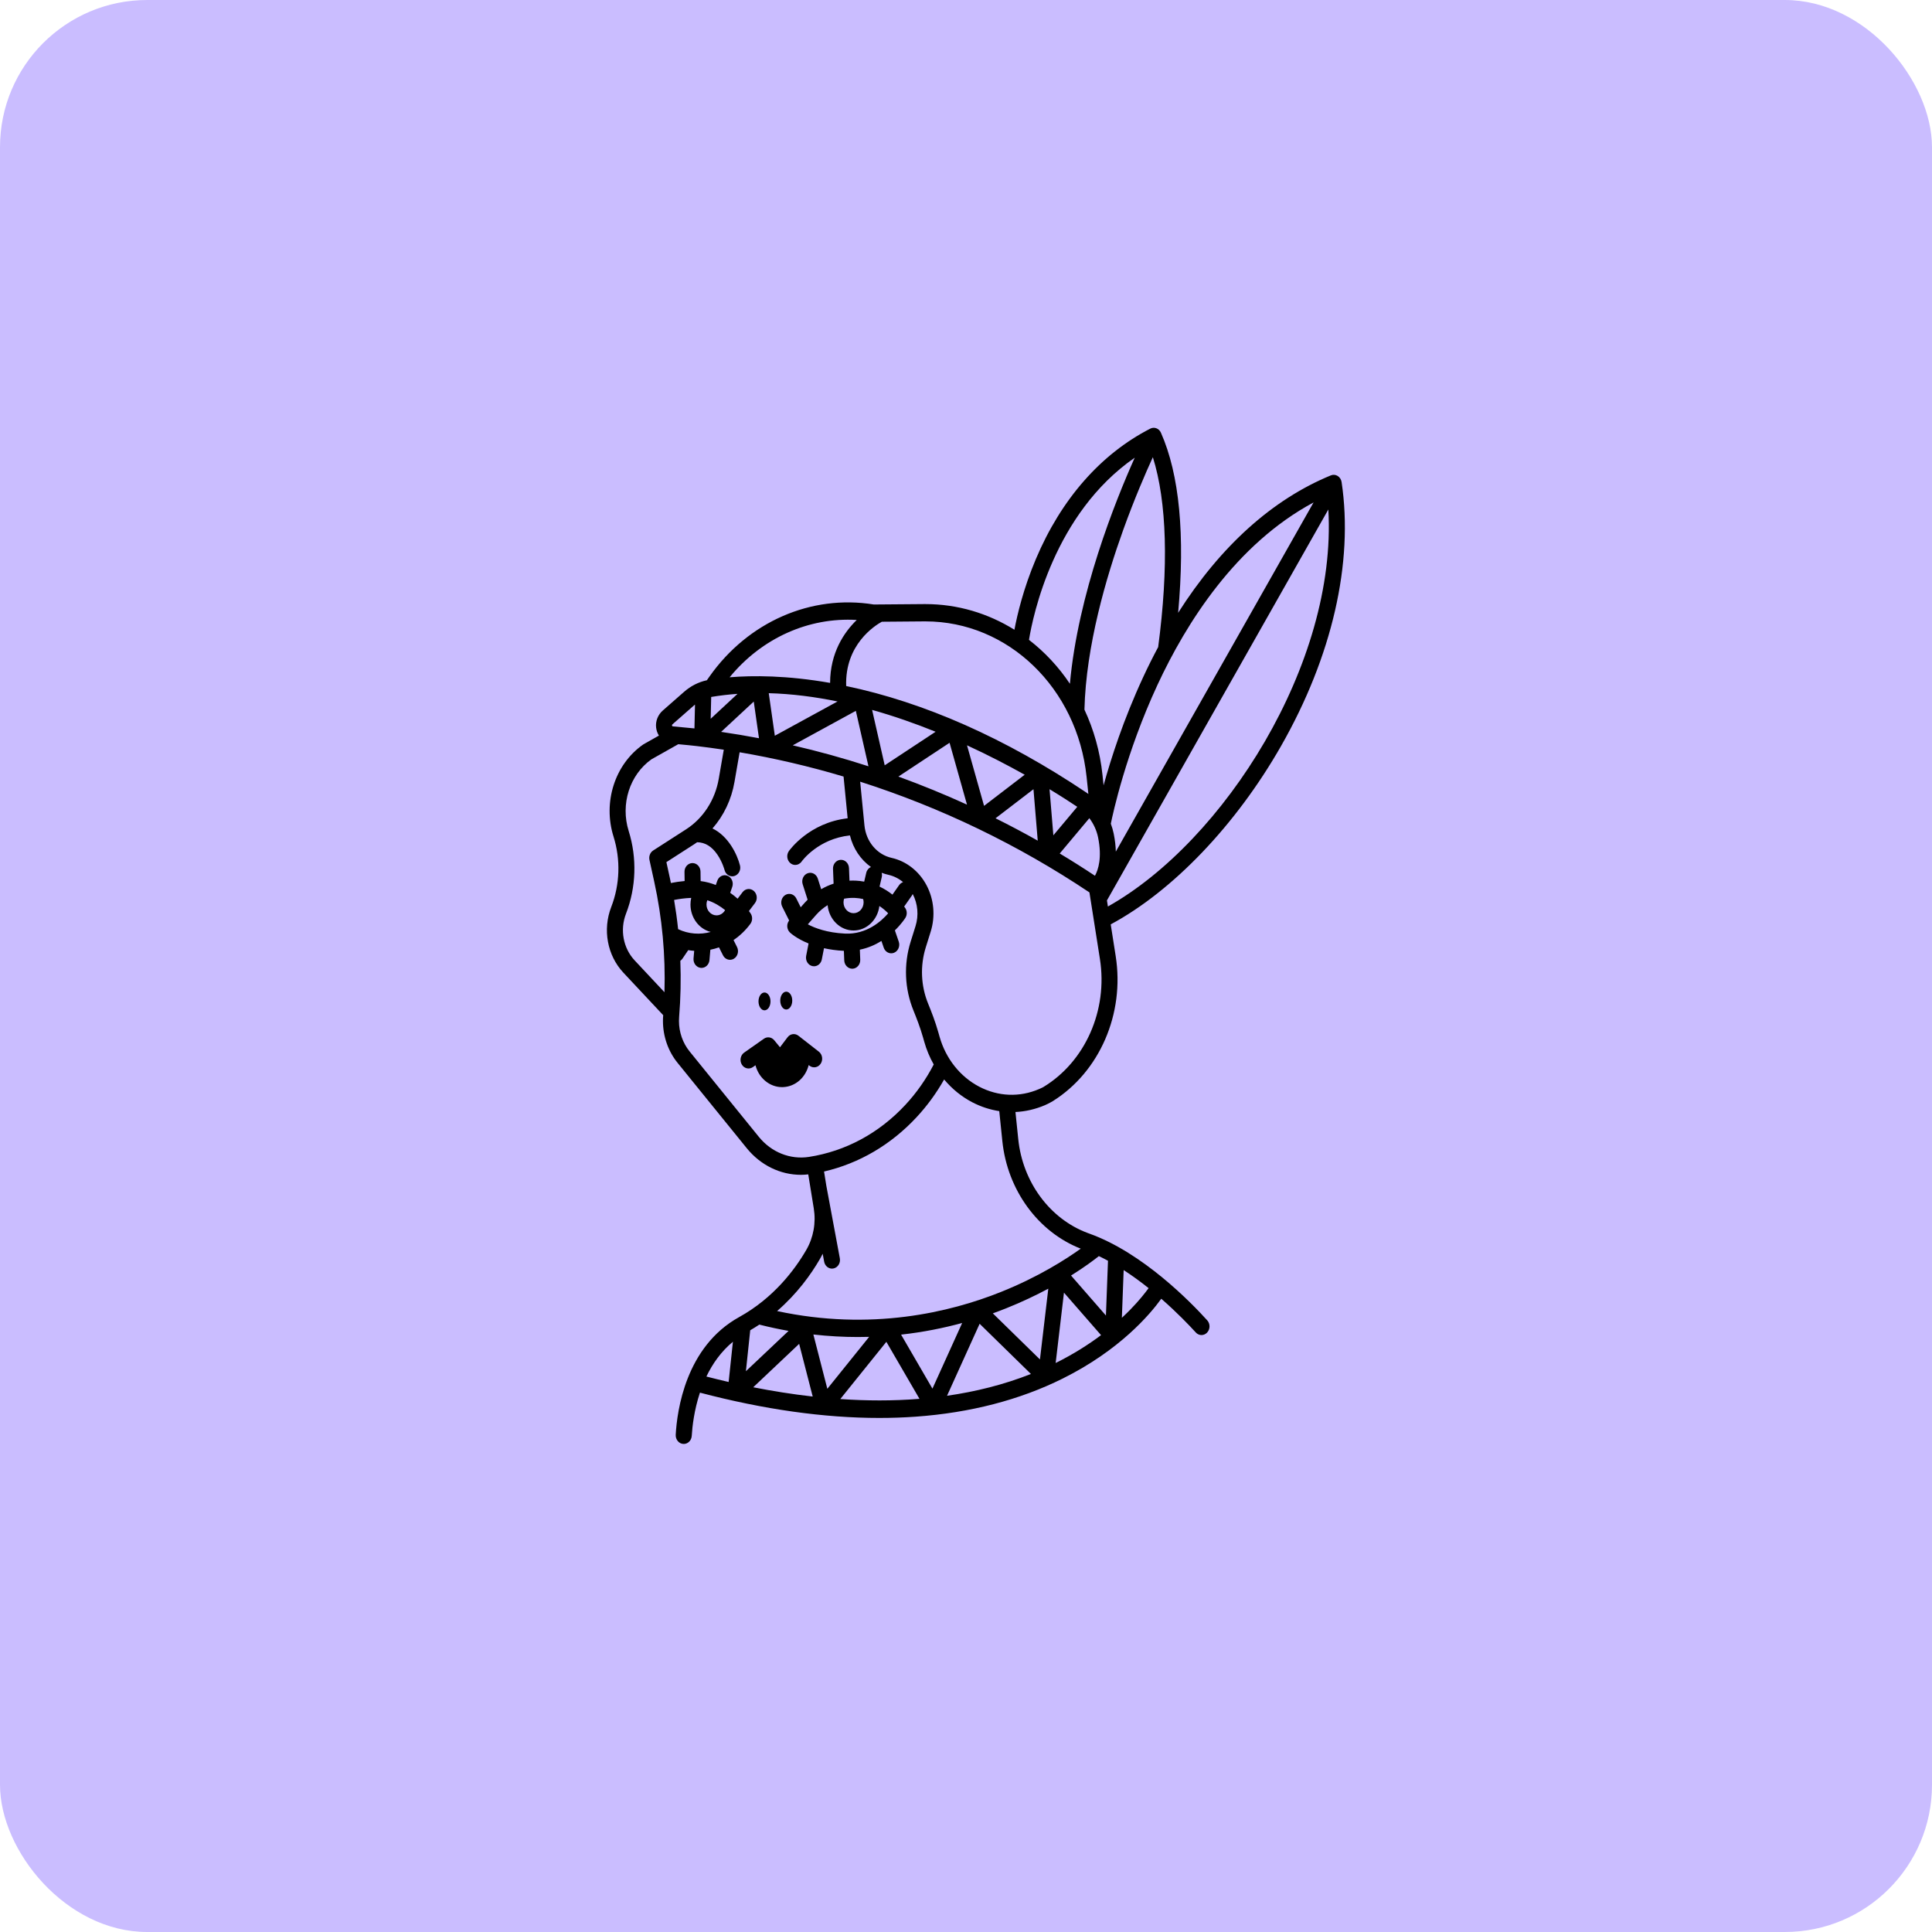 <svg width="105" height="105" viewBox="0 0 105 105" fill="none" xmlns="http://www.w3.org/2000/svg">
<rect width="105" height="105" rx="8" fill="#CABDFF"/>
<path d="M44.503 57.156L43.393 56.29C43.207 56.144 42.947 56.18 42.802 56.373L42.391 56.916L42.078 56.535C41.935 56.361 41.696 56.326 41.516 56.453L40.444 57.206C40.243 57.347 40.185 57.638 40.316 57.856C40.447 58.074 40.717 58.135 40.918 57.994L41.059 57.894C41.237 58.586 41.826 59.083 42.502 59.083C42.525 59.083 42.548 59.082 42.571 59.081C42.9 59.065 43.207 58.937 43.462 58.71C43.697 58.498 43.868 58.207 43.95 57.884L43.994 57.918C44.188 58.07 44.461 58.023 44.601 57.812C44.742 57.602 44.698 57.308 44.503 57.156Z" fill="black"/>
<path d="M41.549 54.909C41.729 54.909 41.875 54.692 41.875 54.424C41.875 54.156 41.729 53.94 41.549 53.94C41.369 53.94 41.223 54.156 41.223 54.424C41.223 54.692 41.369 54.909 41.549 54.909Z" fill="black"/>
<path d="M42.731 54.865C42.911 54.865 43.057 54.648 43.057 54.38C43.057 54.112 42.911 53.895 42.731 53.895C42.551 53.895 42.405 54.112 42.405 54.38C42.405 54.648 42.551 54.865 42.731 54.865Z" fill="black"/>
<path d="M69.621 40.547C72.4 35.676 73.569 30.581 72.913 26.2C72.892 26.06 72.814 25.939 72.701 25.868C72.588 25.797 72.451 25.785 72.329 25.836C69.145 27.144 66.321 29.697 64.029 33.306C64.413 29.079 64.101 25.791 63.094 23.517C62.991 23.283 62.732 23.184 62.516 23.295C59.822 24.676 57.672 27.128 56.296 30.386C55.618 31.992 55.284 33.413 55.132 34.225C53.705 33.337 52.052 32.831 50.296 32.831C50.272 32.831 50.248 32.831 50.223 32.831L47.49 32.853C44.076 32.299 40.658 33.795 38.562 36.763L38.416 36.97C37.965 37.067 37.54 37.282 37.18 37.598L36.018 38.618C35.764 38.841 35.618 39.187 35.658 39.538C35.677 39.703 35.732 39.852 35.811 39.978L34.983 40.445C34.972 40.452 34.961 40.459 34.95 40.466C33.417 41.539 32.757 43.594 33.343 45.463C33.736 46.714 33.692 48.073 33.22 49.291C32.743 50.523 33.003 51.926 33.882 52.865L36.044 55.173L36.044 55.173C36.035 55.273 36.03 55.375 36.03 55.485C36.03 56.323 36.313 57.133 36.825 57.764L40.587 62.405C41.341 63.332 42.411 63.849 43.531 63.849C43.662 63.849 43.795 63.839 43.927 63.825L44.227 65.675C44.354 66.459 44.209 67.26 43.819 67.932C43.184 69.027 42.034 70.549 40.169 71.582C37.267 73.189 36.797 76.658 36.724 77.975C36.709 78.252 36.916 78.483 37.172 78.475C37.398 78.468 37.58 78.278 37.595 78.035C37.625 77.531 37.724 76.641 38.04 75.687C41.512 76.601 44.779 77.062 47.786 77.062C48.459 77.062 49.12 77.039 49.766 76.993C52.731 76.781 55.419 76.084 57.754 74.922C60.862 73.375 62.502 71.432 63.113 70.584C63.967 71.329 64.633 72.026 64.989 72.417C65.152 72.597 65.418 72.605 65.591 72.435C65.774 72.256 65.784 71.949 65.611 71.758C64.73 70.783 62.113 68.091 59.216 67.048L59.117 67.012C57.062 66.249 55.58 64.247 55.34 61.911L55.188 60.435C55.73 60.41 56.27 60.286 56.792 60.063C56.992 59.977 57.193 59.86 57.226 59.839C59.761 58.246 61.129 55.099 60.636 51.966L60.365 50.238C63.737 48.427 67.177 44.831 69.621 40.547ZM39.6 75.108C39.187 75.012 38.783 74.913 38.391 74.812C38.719 74.126 39.182 73.458 39.832 72.921L39.6 75.108ZM71.39 27.306L60.642 46.284C60.635 45.988 60.6 45.661 60.526 45.301C60.488 45.118 60.436 44.94 60.371 44.767C60.476 44.246 61.189 40.92 62.907 37.22C64.463 33.87 67.159 29.578 71.39 27.306ZM61.671 24.874C60.608 27.247 58.585 32.294 58.147 37.162C57.53 36.239 56.777 35.434 55.923 34.775C56.136 33.469 57.281 27.912 61.671 24.874ZM47.926 33.79L50.23 33.771C50.252 33.771 50.274 33.771 50.296 33.771C54.786 33.771 58.545 37.392 59.054 42.222L59.151 43.152C59.117 43.126 59.082 43.101 59.047 43.077C54.633 40.119 50.241 38.173 45.988 37.284C45.911 35.031 47.546 33.998 47.926 33.79ZM59.204 44.466C59.433 44.771 59.599 45.126 59.677 45.505C59.904 46.608 59.689 47.268 59.509 47.596C58.879 47.177 58.241 46.774 57.594 46.386L59.204 44.466ZM57.248 45.398L57.04 42.891C57.659 43.266 58.168 43.596 58.547 43.849L57.248 45.398ZM56.167 42.892L56.399 45.688C55.644 45.262 54.879 44.857 54.105 44.472L56.167 42.892ZM53.482 43.797L52.555 40.506C53.715 41.04 54.773 41.591 55.69 42.105L53.482 43.797ZM51.607 40.369L52.554 43.73C51.33 43.171 50.085 42.663 48.825 42.205L51.607 40.369ZM48.082 41.593L47.397 38.582C48.595 38.918 49.754 39.327 50.848 39.769L48.082 41.593ZM46.513 38.633L47.199 41.646C45.842 41.206 44.469 40.826 43.084 40.507L46.513 38.633ZM42.11 39.986L41.78 37.673C43.034 37.708 44.289 37.87 45.519 38.123L42.11 39.986ZM46.562 33.694C45.876 34.361 45.119 35.469 45.114 37.114C42.763 36.702 40.908 36.705 39.653 36.809C41.397 34.681 43.944 33.536 46.562 33.694ZM41.249 40.121C40.565 39.991 39.879 39.876 39.191 39.776L40.965 38.129L41.249 40.121ZM38.652 37.878C38.657 37.877 38.663 37.876 38.669 37.875C39.138 37.797 39.609 37.743 40.083 37.709L38.624 39.064L38.652 37.878ZM36.542 39.37L37.728 38.328C37.743 38.315 37.757 38.304 37.772 38.292L37.742 39.588C37.447 39.556 37.056 39.519 36.572 39.477C36.56 39.476 36.535 39.474 36.524 39.435C36.513 39.395 36.532 39.378 36.542 39.37ZM36.112 53.925L34.493 52.196C33.868 51.528 33.683 50.531 34.023 49.654C34.576 48.224 34.627 46.629 34.167 45.161C33.711 43.708 34.219 42.11 35.404 41.268L36.863 40.446C37.302 40.486 37.645 40.521 37.881 40.549C38.367 40.606 38.852 40.672 39.336 40.745L39.063 42.322C38.867 43.469 38.221 44.47 37.292 45.069L35.498 46.223C35.335 46.328 35.254 46.535 35.297 46.735L35.556 47.917C35.988 49.892 36.174 51.908 36.112 53.925ZM36.636 48.911C36.917 48.854 37.215 48.815 37.529 48.8C37.541 48.8 37.554 48.8 37.566 48.799C37.541 48.915 37.526 49.035 37.526 49.157C37.526 49.884 37.998 50.493 38.628 50.649C38.049 50.808 37.425 50.767 36.854 50.498C36.798 49.967 36.725 49.438 36.636 48.911ZM38.396 49.157C38.396 49.076 38.411 48.997 38.44 48.925C38.826 49.051 39.152 49.255 39.408 49.463C39.311 49.634 39.138 49.748 38.943 49.748C38.641 49.748 38.396 49.483 38.396 49.157ZM41.241 61.785L37.479 57.144C37.106 56.684 36.9 56.095 36.9 55.485C36.9 55.407 36.903 55.336 36.909 55.264C36.992 54.248 37.013 53.23 36.975 52.216C37.019 52.186 37.059 52.149 37.091 52.101L37.404 51.638C37.512 51.655 37.62 51.669 37.728 51.676L37.692 52.09C37.67 52.348 37.846 52.577 38.085 52.601C38.099 52.603 38.112 52.603 38.126 52.603C38.348 52.603 38.537 52.421 38.558 52.177L38.607 51.616C38.766 51.584 38.922 51.541 39.076 51.487L39.292 51.917C39.371 52.074 39.52 52.163 39.675 52.163C39.745 52.163 39.816 52.145 39.882 52.106C40.093 51.982 40.171 51.697 40.056 51.469L39.866 51.09C40.207 50.86 40.518 50.566 40.781 50.21C40.9 50.049 40.908 49.822 40.8 49.651C40.793 49.64 40.761 49.59 40.703 49.513L41.029 49.084C41.182 48.883 41.155 48.587 40.969 48.422C40.783 48.258 40.509 48.287 40.357 48.487L40.088 48.842C39.968 48.735 39.834 48.627 39.685 48.523L39.796 48.201C39.88 47.958 39.766 47.687 39.54 47.596C39.316 47.505 39.065 47.629 38.981 47.873L38.903 48.098C38.652 47.999 38.377 47.923 38.078 47.885L38.071 47.368C38.067 47.111 37.873 46.906 37.636 46.906C37.634 46.906 37.632 46.906 37.629 46.906C37.389 46.91 37.197 47.123 37.201 47.383L37.208 47.882C36.951 47.905 36.702 47.941 36.462 47.99C36.443 47.894 36.423 47.797 36.402 47.701L36.217 46.855L37.737 45.877C37.788 45.844 37.838 45.809 37.888 45.773C38.323 45.782 38.686 46.003 38.991 46.451C39.261 46.847 39.374 47.27 39.377 47.281C39.43 47.489 39.605 47.626 39.796 47.626C39.834 47.626 39.873 47.62 39.911 47.609C40.143 47.54 40.279 47.282 40.216 47.032C40.064 46.432 39.587 45.442 38.722 45.025C39.333 44.33 39.754 43.453 39.918 42.494L40.197 40.884C42.099 41.208 43.987 41.65 45.846 42.204L46.068 44.472C43.983 44.712 42.921 46.187 42.874 46.255C42.729 46.461 42.766 46.754 42.956 46.911C43.035 46.976 43.127 47.008 43.22 47.008C43.35 47.008 43.479 46.945 43.565 46.825C43.603 46.771 44.472 45.587 46.192 45.403C46.365 46.116 46.776 46.723 47.334 47.119C47.211 47.174 47.112 47.288 47.078 47.438L46.967 47.915C46.816 47.887 46.664 47.868 46.509 47.861C46.395 47.855 46.281 47.857 46.168 47.863L46.141 47.179C46.13 46.92 45.931 46.718 45.687 46.73C45.447 46.741 45.261 46.961 45.272 47.22L45.304 48.024C45.071 48.1 44.845 48.201 44.63 48.327L44.446 47.751C44.368 47.506 44.12 47.375 43.893 47.46C43.666 47.545 43.546 47.812 43.624 48.058L43.892 48.897C43.835 48.954 43.78 49.012 43.726 49.072L43.517 49.309L43.277 48.827C43.163 48.598 42.899 48.513 42.688 48.636C42.476 48.759 42.397 49.044 42.511 49.273L42.888 50.027C42.819 50.116 42.781 50.229 42.785 50.345C42.79 50.472 42.842 50.592 42.929 50.677C42.951 50.698 43.276 51.006 43.944 51.276L43.813 51.948C43.764 52.203 43.914 52.452 44.15 52.505C44.18 52.512 44.21 52.515 44.239 52.515C44.441 52.515 44.622 52.363 44.664 52.142L44.783 51.533C45.099 51.603 45.459 51.656 45.863 51.676L45.883 52.197C45.893 52.45 46.086 52.647 46.317 52.647C46.324 52.647 46.33 52.647 46.336 52.647C46.576 52.636 46.762 52.417 46.752 52.157L46.731 51.613C47.181 51.521 47.573 51.345 47.904 51.139L48.029 51.504C48.094 51.693 48.26 51.81 48.437 51.81C48.487 51.81 48.538 51.801 48.588 51.781C48.813 51.691 48.928 51.421 48.845 51.177L48.635 50.564C48.99 50.218 49.184 49.918 49.203 49.888C49.312 49.717 49.304 49.49 49.184 49.329C49.169 49.309 49.154 49.29 49.139 49.27L49.558 48.673C49.577 48.646 49.592 48.618 49.605 48.589C49.882 49.119 49.938 49.753 49.757 50.331L49.491 51.181C49.107 52.409 49.162 53.738 49.646 54.923C49.808 55.322 50.014 55.848 50.166 56.386L50.232 56.619C50.355 57.055 50.529 57.468 50.746 57.852C50.328 58.657 49.811 59.395 49.205 60.047C47.776 61.585 45.965 62.563 43.969 62.875C42.945 63.033 41.925 62.626 41.241 61.785ZM47.919 47.434C48.036 47.479 48.157 47.516 48.282 47.544C48.576 47.61 48.848 47.748 49.081 47.941C48.998 47.97 48.922 48.024 48.865 48.105L48.503 48.621C48.284 48.448 48.049 48.301 47.802 48.185L47.922 47.666C47.94 47.587 47.936 47.508 47.919 47.434ZM48.27 49.637C47.908 50.058 47.1 50.794 45.929 50.739C44.945 50.692 44.282 50.437 43.903 50.235L44.355 49.721C44.541 49.511 44.752 49.334 44.98 49.193C45.052 49.965 45.657 50.57 46.39 50.57C47.107 50.57 47.7 49.989 47.792 49.239C47.963 49.353 48.125 49.485 48.27 49.637ZM45.843 49.039C45.843 48.971 45.855 48.905 45.875 48.842C46.07 48.805 46.27 48.791 46.471 48.8C46.62 48.807 46.766 48.829 46.91 48.861C46.926 48.919 46.935 48.978 46.935 49.039C46.935 49.365 46.691 49.63 46.39 49.63C46.088 49.63 45.843 49.365 45.843 49.039ZM40.773 72.297C40.943 72.198 41.109 72.096 41.268 71.989C41.806 72.126 42.336 72.239 42.857 72.331L40.538 74.523L40.773 72.297ZM40.936 75.395L43.432 73.036L44.169 75.899C43.056 75.773 41.973 75.6 40.936 75.395ZM44.205 72.527C45.036 72.621 45.842 72.664 46.618 72.664C46.827 72.664 47.033 72.661 47.237 72.655L44.964 75.478L44.205 72.527ZM45.668 76.035L48.172 72.925L49.972 76.024C48.527 76.14 47.081 76.132 45.668 76.035ZM48.972 72.534C50.178 72.401 51.289 72.174 52.292 71.901L50.676 75.469L48.972 72.534ZM51.469 75.857L53.241 71.944L56.029 74.672C54.554 75.255 53.019 75.635 51.469 75.857ZM56.519 73.883L53.958 71.378C54.21 71.287 54.452 71.196 54.683 71.103C55.544 70.759 56.31 70.392 56.973 70.037L56.519 73.883ZM57.373 74.076L57.824 70.252L59.84 72.562C59.168 73.066 58.348 73.592 57.373 74.076ZM61.069 69.026C61.545 69.335 62.001 69.669 62.424 70.008C62.227 70.279 61.903 70.689 61.435 71.169C61.298 71.309 61.143 71.461 60.971 71.62L61.069 69.026ZM59.721 68.267C59.888 68.346 60.053 68.431 60.217 68.519L60.105 71.496L58.209 69.323C58.943 68.864 59.455 68.479 59.721 68.267ZM58.736 67.862C57.938 68.436 56.435 69.401 54.381 70.222C51.63 71.321 47.342 72.353 42.233 71.253C43.326 70.309 44.076 69.259 44.556 68.431C44.612 68.336 44.663 68.237 44.711 68.138L44.791 68.569C44.832 68.792 45.014 68.947 45.217 68.947C45.245 68.947 45.274 68.943 45.303 68.937C45.538 68.886 45.691 68.638 45.643 68.384L44.911 64.452L44.785 63.67C46.694 63.227 48.423 62.216 49.818 60.713C50.391 60.097 50.891 59.41 51.312 58.667C51.74 59.178 52.258 59.602 52.843 59.907C53.316 60.152 53.808 60.311 54.308 60.387L54.475 62.015C54.748 64.673 56.415 66.955 58.736 67.862ZM56.706 59.077C56.687 59.088 56.605 59.132 56.471 59.189C55.41 59.644 54.255 59.598 53.221 59.06C52.185 58.521 51.399 57.532 51.064 56.344L50.998 56.112C50.833 55.526 50.614 54.966 50.441 54.544C50.045 53.574 50.001 52.487 50.315 51.483L50.581 50.632C50.843 49.796 50.761 48.877 50.355 48.111C49.949 47.345 49.258 46.803 48.458 46.624C47.66 46.445 47.067 45.736 46.981 44.86L46.748 42.483C51.127 43.882 55.337 45.909 59.209 48.501L59.779 52.124C60.216 54.904 58.981 57.698 56.706 59.077ZM59.918 42.115C59.784 40.844 59.443 39.65 58.937 38.567C59.019 35.113 60.125 31.355 61.045 28.797C61.655 27.103 62.264 25.701 62.655 24.847C63.419 27.278 63.52 30.814 62.944 35.167C62.659 35.7 62.383 36.25 62.12 36.82C61.058 39.11 60.378 41.227 59.977 42.682L59.918 42.115ZM60.212 49.267L60.16 48.936L72.192 27.69C72.683 36.054 66.505 45.739 60.212 49.267Z" fill="black"/>
</svg>
